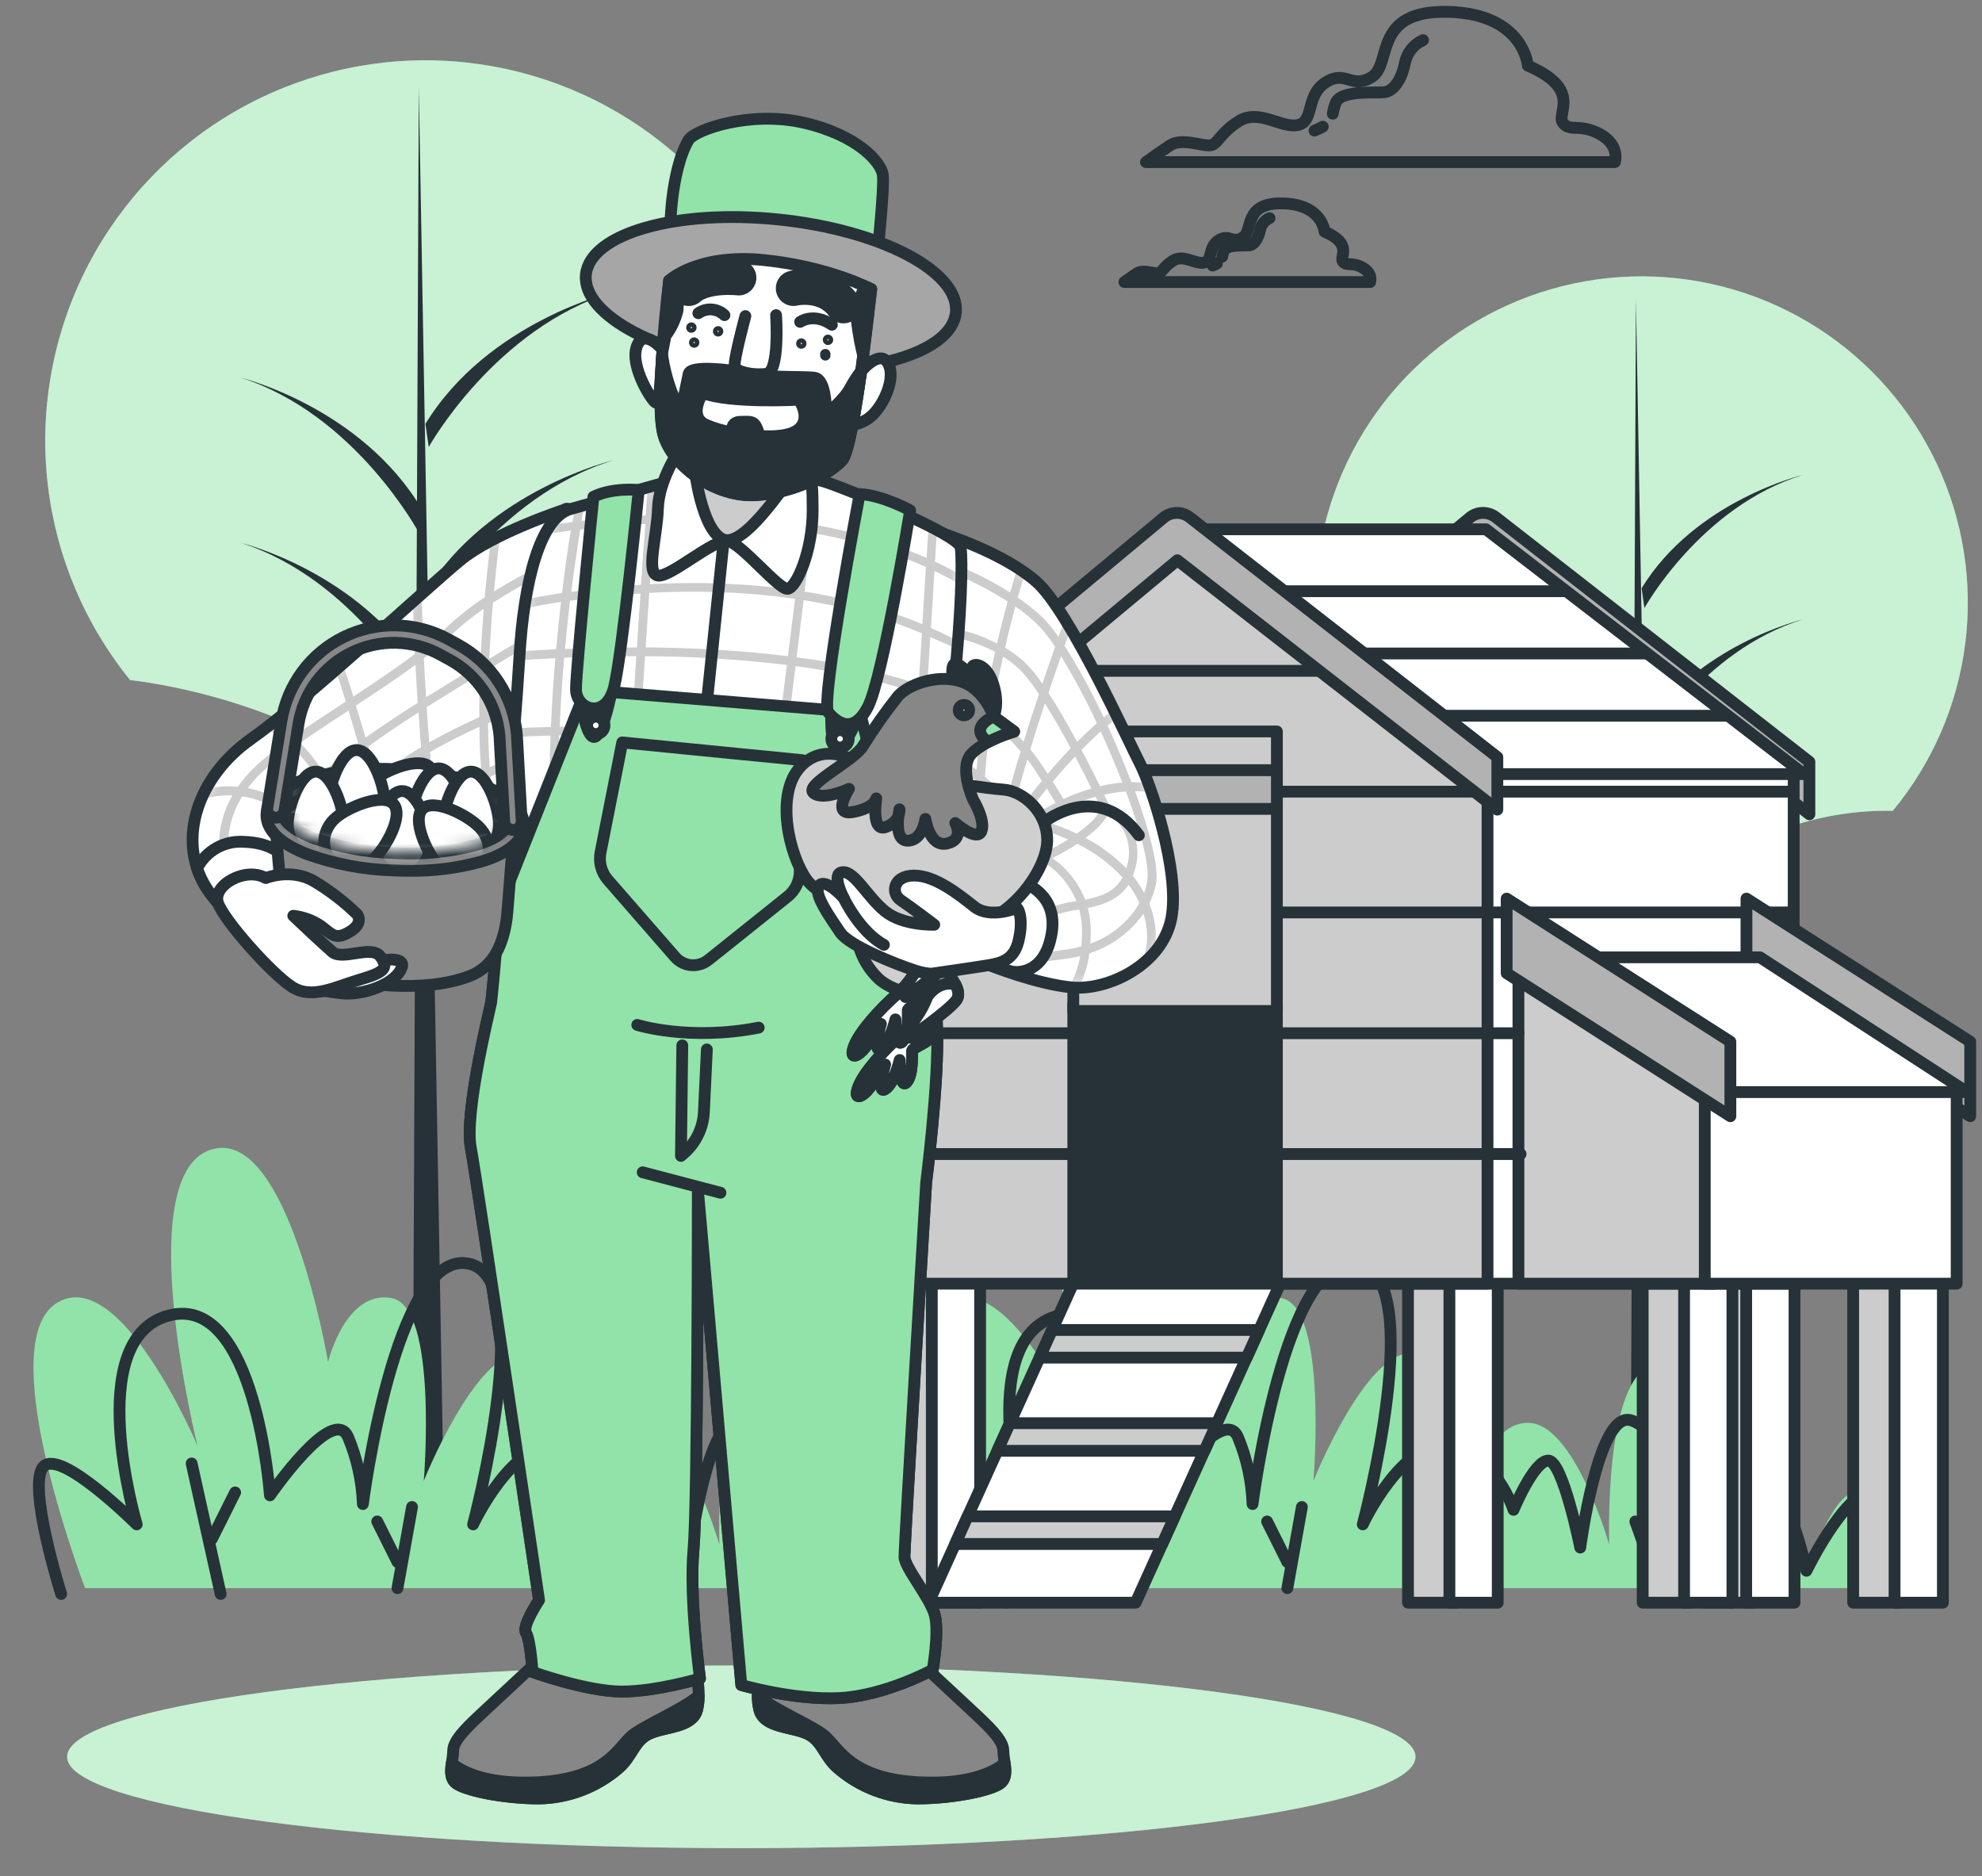 <svg width="168" height="159" viewBox="0 0 168 159" fill="none" xmlns="http://www.w3.org/2000/svg">
<rect x="0" y="0" width="168" height="159" fill="#808080" stroke="none"/>
<path d="M135.624 11.371C133.899 10.428 133.113 11.213 132.483 10.428C131.852 9.642 134.212 7.6 129.5 5.561C129.5 5.561 129.187 1.162 122.746 1.004C116.305 0.845 118.034 5.413 116.294 6.512C114.553 7.611 114.082 5.885 112.367 6.984C110.653 8.083 111.423 10.302 110.011 10.597C108.599 10.892 106.711 9.181 104.986 10.284C103.26 11.386 103.257 12.323 102.471 12.323C101.686 12.323 100.116 11.696 99.175 12.323C98.235 12.949 97.133 13.738 97.133 13.738H136.881C136.881 13.738 137.353 12.323 135.624 11.371Z" stroke="#263238" stroke-linecap="round" stroke-linejoin="round"/>
<path d="M112.12 10.738C111.895 10.864 111.661 10.975 111.42 11.07" stroke="#263238" stroke-linecap="round" stroke-linejoin="round"/>
<path d="M120.623 3.4C120.233 3.575 119.89 3.84 119.624 4.173C119.357 4.507 119.174 4.899 119.089 5.318C118.802 6.755 118.131 7.714 117.364 7.81C116.597 7.906 113.721 7.618 113.242 8.673C113.114 8.982 113.024 9.305 112.973 9.635" stroke="#263238" stroke-linecap="round" stroke-linejoin="round"/>
<path d="M115.479 22.672C114.572 22.178 114.163 22.591 113.831 22.178C113.5 21.765 114.738 20.703 112.268 19.627C112.268 19.627 112.102 17.319 108.729 17.237C105.355 17.156 106.259 19.542 105.352 20.12C104.445 20.699 104.198 19.789 103.294 20.367C102.391 20.946 102.8 22.097 102.059 22.259C101.318 22.421 100.326 21.521 99.423 22.097C98.52 22.672 98.516 23.166 98.103 23.166C97.69 23.166 96.868 22.838 96.374 23.166C95.88 23.494 95.305 23.903 95.305 23.903H116.139C116.139 23.903 116.386 23.17 115.479 22.672Z" stroke="#263238" stroke-linecap="round" stroke-linejoin="round"/>
<path d="M103.154 22.333C103.036 22.401 102.913 22.459 102.785 22.506" stroke="#263238" stroke-linecap="round" stroke-linejoin="round"/>
<path d="M107.611 18.487C107.408 18.578 107.229 18.715 107.089 18.888C106.949 19.061 106.853 19.265 106.807 19.483C106.656 20.22 106.306 20.74 105.904 20.792C105.502 20.843 103.994 20.692 103.743 21.245C103.676 21.406 103.628 21.574 103.6 21.747" stroke="#263238" stroke-linecap="round" stroke-linejoin="round"/>
<path d="M11.062 57.642C11.062 57.642 27.654 59.283 36.049 69.562C36.049 69.562 44.927 57.653 60.876 57.9C64.772 53.199 67.251 47.489 68.027 41.433C68.803 35.377 67.843 29.226 65.258 23.695C62.674 18.164 58.571 13.481 53.429 10.191C48.286 6.901 42.314 5.139 36.209 5.111C30.104 5.083 24.117 6.79 18.944 10.032C13.771 13.275 9.626 17.921 6.991 23.428C4.356 28.935 3.339 35.077 4.059 41.14C4.779 47.202 7.207 52.935 11.059 57.672L11.062 57.642Z" fill="#92E3A9"/>
<path opacity="0.5" d="M11.062 57.642C11.062 57.642 27.654 59.283 36.049 69.562C36.049 69.562 44.927 57.653 60.876 57.9C64.772 53.199 67.251 47.489 68.027 41.433C68.803 35.377 67.843 29.226 65.258 23.695C62.674 18.164 58.571 13.481 53.429 10.191C48.286 6.901 42.314 5.139 36.209 5.111C30.104 5.083 24.117 6.79 18.944 10.032C13.771 13.275 9.626 17.921 6.991 23.428C4.356 28.935 3.339 35.077 4.059 41.14C4.779 47.202 7.207 52.935 11.059 57.672L11.062 57.642Z" fill="white"/>
<path d="M35.5 7.376L34.94 134.146H37.742L35.5 7.376Z" fill="#263238"/>
<path d="M36.341 66.428C36.341 66.428 41.938 56.356 52.014 53.277C52.014 53.277 41.377 55.795 36.06 64.471L36.341 66.428Z" fill="#263238"/>
<path d="M36.341 37.884C36.341 37.884 41.938 27.808 52.014 24.729C52.014 24.729 41.377 27.247 36.06 35.923L36.341 37.884Z" fill="#263238"/>
<path d="M36.341 52.156C36.341 52.156 41.938 42.079 52.014 39.001C52.014 39.001 41.377 41.519 36.06 50.198L36.341 52.156Z" fill="#263238"/>
<path d="M35.511 45.159C35.511 45.159 30.11 35.083 20.395 32.004C20.395 32.004 30.659 34.526 35.787 43.201L35.511 45.159Z" fill="#263238"/>
<path d="M35.511 59.154C35.511 59.154 30.11 49.078 20.395 45.999C20.395 45.999 30.659 48.518 35.787 57.193L35.511 59.154Z" fill="#263238"/>
<path d="M117.695 68.493C117.695 68.493 131.926 69.902 139.138 78.725C139.138 78.725 146.755 68.504 160.441 68.715C163.782 64.681 165.909 59.781 166.574 54.585C167.239 49.39 166.415 44.112 164.197 39.367C161.979 34.621 158.459 30.604 154.046 27.781C149.634 24.959 144.51 23.447 139.272 23.423C134.034 23.399 128.897 24.864 124.459 27.646C120.021 30.428 116.464 34.413 114.203 39.138C111.942 43.863 111.069 49.133 111.687 54.334C112.304 59.536 114.387 64.455 117.691 68.519L117.695 68.493Z" fill="#92E3A9"/>
<path opacity="0.5" d="M117.695 68.493C117.695 68.493 131.926 69.902 139.138 78.725C139.138 78.725 146.755 68.504 160.441 68.715C163.782 64.681 165.909 59.781 166.574 54.585C167.239 49.39 166.415 44.112 164.197 39.367C161.979 34.621 158.459 30.604 154.046 27.781C149.634 24.959 144.51 23.447 139.272 23.423C134.034 23.399 128.897 24.864 124.459 27.646C120.021 30.428 116.464 34.413 114.203 39.138C111.942 43.863 111.069 49.133 111.687 54.334C112.304 59.536 114.387 64.455 117.691 68.519L117.695 68.493Z" fill="white"/>
<path d="M138.667 25.356L138.188 134.145H140.588L138.667 25.356Z" fill="#263238"/>
<path d="M139.386 76.032C139.386 76.032 144.179 67.386 152.836 64.747C152.836 64.747 143.711 66.907 139.146 74.333L139.386 76.032Z" fill="#263238"/>
<path d="M139.386 51.536C139.386 51.536 144.179 42.891 152.836 40.247C152.836 40.247 143.711 42.408 139.146 49.855L139.386 51.536Z" fill="#263238"/>
<path d="M139.386 63.784C139.386 63.784 144.179 55.139 152.836 52.495C152.836 52.495 143.711 54.659 139.146 62.103L139.386 63.784Z" fill="#263238"/>
<path d="M138.675 57.782C138.675 57.782 134.041 49.133 125.697 46.493C125.697 46.493 134.505 48.654 138.907 56.101L138.675 57.782Z" fill="#263238"/>
<path d="M138.675 69.791C138.675 69.791 134.041 61.145 125.697 58.502C125.697 58.502 134.505 60.662 138.907 68.11L138.675 69.791Z" fill="#263238"/>
<path d="M84.454 134.599C84.506 133.445 84.351 131.259 83.098 127.963C81.132 122.801 77.693 133.125 77.693 133.125C77.693 133.125 77.693 131.897 74.006 127.963C70.319 124.029 67.122 130.912 67.122 130.912C67.122 130.912 68.844 114.447 64.663 115.674C60.482 116.902 60.976 130.912 60.976 130.912C60.976 130.912 58.027 120.589 54.096 120.589C50.166 120.589 49.178 127.963 49.178 127.963C49.178 127.963 48.197 114.937 44.263 114.69C40.33 114.443 35.92 125.507 35.92 125.507C35.92 125.507 37.151 110.76 33.217 110.022C29.284 109.285 27.809 115.427 27.809 115.427C27.809 115.427 24.369 95.028 17.732 97.487C11.096 99.946 16.748 122.558 16.748 122.558C16.748 122.558 10.111 106.826 4.692 110.513C-0.212 113.868 6.03 131.432 7.21 134.599H84.454Z" fill="#92E3A9"/>
<path d="M5.183 135.094C5.183 135.094 2.233 125.751 3.708 124.276C5.183 122.802 11.587 129.195 11.587 129.195C11.587 129.195 6.919 113.463 14.293 111.497C21.667 109.532 22.88 126.735 22.88 126.735C22.88 126.735 28.288 118.871 29.516 121.821C30.263 123.616 30.684 125.53 30.759 127.473C30.759 127.473 33.465 106.089 39.607 107.073C45.75 108.058 40.101 129.195 40.101 129.195C40.101 129.195 43.541 121.821 47.475 122.558C51.409 123.296 52.88 127.963 52.88 127.963C52.88 127.963 54.602 123.786 55.83 123.786C57.057 123.786 58.536 131.16 58.536 131.16C58.536 131.16 60.011 119.852 62.713 120.346C65.416 120.84 71.057 130.422 71.057 130.422C71.057 130.422 70.072 125.014 73.022 124.77C75.971 124.527 77.693 133.125 77.693 133.125C77.693 133.125 81.623 125.014 84.082 126.488C86.542 127.963 85.325 135.831 85.325 135.831" stroke="#263238" stroke-linecap="round" stroke-linejoin="round"/>
<path d="M18.703 135.093L16.244 124.032" stroke="#263238" stroke-linecap="round" stroke-linejoin="round"/>
<path d="M33.693 134.599L34.925 127.719" stroke="#263238" stroke-linecap="round" stroke-linejoin="round"/>
<path d="M65.4 135.093L63.188 128.947" stroke="#263238" stroke-linecap="round" stroke-linejoin="round"/>
<path d="M45.738 134.846L48.441 129.932" stroke="#263238" stroke-linecap="round" stroke-linejoin="round"/>
<path d="M17.965 130.422L19.93 126.488" stroke="#263238" stroke-linecap="round" stroke-linejoin="round"/>
<path d="M33.693 132.387L31.975 128.947" stroke="#263238" stroke-linecap="round" stroke-linejoin="round"/>
<path d="M46.966 132.144L45.738 129.932" stroke="#263238" stroke-linecap="round" stroke-linejoin="round"/>
<path d="M64.42 131.896L65.157 129.437" stroke="#263238" stroke-linecap="round" stroke-linejoin="round"/>
<path d="M159.881 134.599C159.932 133.445 159.778 131.259 158.524 127.963C156.559 122.801 153.119 133.125 153.119 133.125C153.119 133.125 153.119 131.897 149.432 127.963C145.745 124.029 142.549 130.912 142.549 130.912C142.549 130.912 144.27 114.447 140.089 115.674C135.908 116.902 136.403 130.912 136.403 130.912C136.403 130.912 133.453 120.589 129.523 120.589C125.592 120.589 124.604 127.963 124.604 127.963C124.604 127.963 123.624 114.937 119.69 114.69C115.756 114.443 111.332 125.507 111.332 125.507C111.332 125.507 112.563 110.76 108.629 110.022C104.695 109.285 103.22 115.427 103.22 115.427C103.22 115.427 99.78 95.028 93.144 97.487C86.507 99.946 92.16 122.558 92.16 122.558C92.16 122.558 85.523 106.826 80.118 110.513C75.2 113.864 81.456 131.432 82.636 134.599H159.881Z" fill="#92E3A9"/>
<path d="M80.608 135.094C80.608 135.094 77.659 125.751 79.134 124.276C80.608 122.802 86.998 129.195 86.998 129.195C86.998 129.195 82.33 113.463 89.704 111.497C97.078 109.532 98.306 126.735 98.306 126.735C98.306 126.735 103.714 118.871 104.942 121.821C105.684 123.617 106.099 125.531 106.17 127.473C106.17 127.473 108.876 106.089 115.018 107.073C121.161 108.058 115.512 129.195 115.512 129.195C115.512 129.195 118.952 121.821 122.886 122.558C126.82 123.296 128.291 127.963 128.291 127.963C128.291 127.963 130.013 123.786 131.241 123.786C132.469 123.786 133.947 131.16 133.947 131.16C133.947 131.16 135.422 119.852 138.124 120.346C140.827 120.84 146.482 130.422 146.482 130.422C146.482 130.422 145.498 125.014 148.448 124.77C151.397 124.527 153.119 133.125 153.119 133.125C153.119 133.125 157.049 125.014 159.508 126.488C161.967 127.963 160.736 135.831 160.736 135.831" stroke="#263238" stroke-linecap="round" stroke-linejoin="round"/>
<path d="M94.129 135.093L91.67 124.032" stroke="#263238" stroke-linecap="round" stroke-linejoin="round"/>
<path d="M109.119 134.599L110.351 127.719" stroke="#263238" stroke-linecap="round" stroke-linejoin="round"/>
<path d="M140.827 135.093L138.615 128.947" stroke="#263238" stroke-linecap="round" stroke-linejoin="round"/>
<path d="M121.166 134.846L123.869 129.932" stroke="#263238" stroke-linecap="round" stroke-linejoin="round"/>
<path d="M93.391 130.422L95.356 126.488" stroke="#263238" stroke-linecap="round" stroke-linejoin="round"/>
<path d="M109.12 132.387L107.402 128.947" stroke="#263238" stroke-linecap="round" stroke-linejoin="round"/>
<path d="M122.394 132.144L121.166 129.932" stroke="#263238" stroke-linecap="round" stroke-linejoin="round"/>
<path d="M139.846 131.896L140.583 129.437" stroke="#263238" stroke-linecap="round" stroke-linejoin="round"/>
<path d="M79.569 107.164H75.473V135.83H79.569V107.164Z" fill="#CCCCCC" stroke="#263238" stroke-linecap="round" stroke-linejoin="round"/>
<path d="M83.079 107.164H78.982V135.83H83.079V107.164Z" fill="white" stroke="#263238" stroke-linecap="round" stroke-linejoin="round"/>
<path d="M123.442 107.164H119.346V135.83H123.442V107.164Z" fill="#CCCCCC" stroke="#263238" stroke-linecap="round" stroke-linejoin="round"/>
<path d="M126.952 107.164H122.855V135.83H126.952V107.164Z" fill="white" stroke="#263238" stroke-linecap="round" stroke-linejoin="round"/>
<path d="M148.598 107.164H144.502V135.83H148.598V107.164Z" fill="#CCCCCC" stroke="#263238" stroke-linecap="round" stroke-linejoin="round"/>
<path d="M152.108 107.164H148.012V135.83H152.108V107.164Z" fill="white" stroke="#263238" stroke-linecap="round" stroke-linejoin="round"/>
<path d="M143.334 107.164H139.238V135.83H143.334V107.164Z" fill="#CCCCCC" stroke="#263238" stroke-linecap="round" stroke-linejoin="round"/>
<path d="M146.844 107.164H142.748V135.83H146.844V107.164Z" fill="white" stroke="#263238" stroke-linecap="round" stroke-linejoin="round"/>
<path d="M161.174 107.164H157.078V135.83H161.174V107.164Z" fill="#CCCCCC" stroke="#263238" stroke-linecap="round" stroke-linejoin="round"/>
<path d="M164.684 107.164H160.588V135.83H164.684V107.164Z" fill="white" stroke="#263238" stroke-linecap="round" stroke-linejoin="round"/>
<path d="M126.789 43.842C126.472 43.594 126.079 43.462 125.677 43.469C125.274 43.475 124.886 43.62 124.577 43.879L99.842 64.492V69.06L125.735 47.481L153.368 69.012V64.566L126.789 43.842Z" fill="#B2B2B2" stroke="#263238" stroke-linecap="round" stroke-linejoin="round"/>
<path d="M152.038 108.794H101.262V65.54L125.71 45.228L152.038 65.54V108.794Z" fill="white" stroke="#263238" stroke-linecap="round" stroke-linejoin="round"/>
<path d="M128.707 108.794H145.379V92.542L128.707 81.135V108.794Z" fill="#CCCCCC" stroke="#263238" stroke-linecap="round" stroke-linejoin="round"/>
<path d="M126.087 108.794H75.311V65.54L99.758 45.228L126.087 65.54V108.794Z" fill="#CCCCCC" stroke="#263238" stroke-linecap="round" stroke-linejoin="round"/>
<path d="M85.582 56.856H113.857" stroke="#263238" stroke-linecap="round" stroke-linejoin="round"/>
<path d="M75.182 67.095H151.556" stroke="#263238" stroke-linecap="round" stroke-linejoin="round"/>
<path d="M75.182 77.33H151.792" stroke="#263238" stroke-linecap="round" stroke-linejoin="round"/>
<path d="M75.182 87.569H128.708" stroke="#263238" stroke-linecap="round" stroke-linejoin="round"/>
<path d="M75.182 97.807H128.889" stroke="#263238" stroke-linecap="round" stroke-linejoin="round"/>
<path d="M100.006 44.859H125.958L152.902 65.609H126.95L100.006 44.859Z" fill="white" stroke="#263238" stroke-linecap="round" stroke-linejoin="round"/>
<path d="M107.77 50.105H132.634" stroke="#263238" stroke-linecap="round" stroke-linejoin="round"/>
<path d="M114.719 55.385H139.414" stroke="#263238" stroke-linecap="round" stroke-linejoin="round"/>
<path d="M121.666 60.662H146.284" stroke="#263238" stroke-linecap="round" stroke-linejoin="round"/>
<path d="M126.919 64.168L100.838 43.842C100.521 43.594 100.128 43.462 99.725 43.469C99.323 43.475 98.935 43.62 98.626 43.879L73.986 64.411V68.979L99.795 47.481L126.919 68.618V64.168Z" fill="#B2B2B2" stroke="#263238" stroke-linecap="round" stroke-linejoin="round"/>
<path d="M167.001 94.603L148.035 82.48V76.161L167.001 88.283V94.603Z" fill="#B2B2B2" stroke="#263238" stroke-linecap="round" stroke-linejoin="round"/>
<path d="M144.502 108.794H165.853V92.542L144.502 81.135V108.794Z" fill="white" stroke="#263238" stroke-linecap="round" stroke-linejoin="round"/>
<path d="M146.858 92.557H166.745L149.18 81.135H128.707L146.858 92.557Z" fill="white" stroke="#263238" stroke-linecap="round" stroke-linejoin="round"/>
<path d="M146.671 94.603L127.709 82.48V76.161L146.671 88.283V94.603Z" fill="#B2B2B2" stroke="#263238" stroke-linecap="round" stroke-linejoin="round"/>
<path d="M108.233 85.102H90.975V108.794H108.233V85.102Z" fill="#263238" stroke="#263238" stroke-linecap="round" stroke-linejoin="round"/>
<path d="M108.233 61.993H90.975V85.685H108.233V61.993Z" fill="#CCCCCC" stroke="#263238" stroke-linecap="round" stroke-linejoin="round"/>
<path d="M108.233 65.274H90.975V68.555H108.233V65.274Z" fill="#B2B2B2" stroke="#263238" stroke-linecap="round" stroke-linejoin="round"/>
<path d="M90.957 108.794H108.507L96.259 135.83H78.709L90.957 108.794Z" fill="white" stroke="#263238" stroke-linecap="round" stroke-linejoin="round"/>
<path d="M89.177 112.72H106.727L105.669 115.061H88.119L89.177 112.72Z" fill="#CCCCCC" stroke="#263238" stroke-linecap="round" stroke-linejoin="round"/>
<path d="M85.601 120.618H103.151L102.089 122.959H84.539L85.601 120.618Z" fill="#CCCCCC" stroke="#263238" stroke-linecap="round" stroke-linejoin="round"/>
<path d="M82.021 128.515H99.571L98.513 130.856H80.963L82.021 128.515Z" fill="#CCCCCC" stroke="#263238" stroke-linecap="round" stroke-linejoin="round"/>
<path d="M62.835 156.635C94.396 156.635 119.982 153.169 119.982 148.893C119.982 144.617 94.396 141.15 62.835 141.15C31.273 141.15 5.688 144.617 5.688 148.893C5.688 153.169 31.273 156.635 62.835 156.635Z" fill="#92E3A9"/>
<path opacity="0.5" d="M62.835 156.635C94.396 156.635 119.982 153.169 119.982 148.893C119.982 144.617 94.396 141.15 62.835 141.15C31.273 141.15 5.688 144.617 5.688 148.893C5.688 153.169 31.273 156.635 62.835 156.635Z" fill="white"/>
<path d="M83.851 81.791C83.851 81.791 87.833 83.402 90.856 83.686C93.879 83.97 98.532 81.791 99.291 77.809C100.051 73.827 97.489 66.343 96.637 64.731C95.785 63.12 90.664 51.746 87.822 49.283C84.979 46.821 80.333 45.394 79.386 45.018C78.438 44.642 79.102 48.24 78.914 50.515C78.726 52.79 78.722 64.352 78.722 64.352L78.059 79.516C78.059 79.516 81.558 80.836 83.851 81.791Z" fill="white"/>
<mask id="mask0_339_160" style="mask-type:luminance" maskUnits="userSpaceOnUse" x="78" y="44" width="22" height="40">
<path d="M83.851 81.792C83.851 81.792 87.833 83.403 90.856 83.687C93.879 83.971 98.532 81.792 99.291 77.81C100.051 73.828 97.489 66.344 96.637 64.732C95.785 63.121 90.664 51.747 87.822 49.284C84.979 46.821 80.333 45.395 79.386 45.019C78.438 44.642 79.102 48.241 78.914 50.516C78.726 52.791 78.722 64.353 78.722 64.353L78.059 79.517C78.059 79.517 81.558 80.837 83.851 81.792Z" fill="white"/>
</mask>
<g mask="url(#mask0_339_160)">
<path d="M97.327 66.376C96.854 66.314 96.377 66.285 95.9 66.288C95.299 64.714 94.61 63.073 93.88 61.495C94.156 61.259 94.437 61.034 94.721 60.813L94.385 60.131C94.105 60.345 93.828 60.566 93.552 60.795C92.58 58.703 91.472 56.679 90.234 54.733C90.418 54.217 90.602 53.742 90.742 53.314C90.576 53.037 90.414 52.764 90.252 52.503C90.097 52.93 89.917 53.425 89.721 53.977C89.292 53.338 88.798 52.745 88.246 52.208C87.624 51.643 86.964 51.122 86.27 50.648C86.491 49.859 86.694 49.16 86.879 48.55C86.672 48.403 86.458 48.259 86.241 48.119C86.056 48.72 85.85 49.424 85.625 50.217C83.666 48.978 81.561 47.987 79.357 47.267L79.14 47.971C81.346 48.708 83.452 49.718 85.407 50.976C85.12 52.046 84.81 53.244 84.511 54.538C83.238 53.878 81.87 53.42 80.456 53.181L80.356 53.919C81.749 54.148 83.097 54.596 84.349 55.246C84.032 56.654 83.734 58.162 83.472 59.722C82.556 58.971 81.6 58.27 80.607 57.624L80.213 58.247C81.299 58.96 82.341 59.737 83.335 60.573C83.096 62.103 82.9 63.67 82.775 65.241C81.888 64.557 80.95 63.941 79.969 63.398L79.623 64.046C80.709 64.66 81.742 65.363 82.712 66.148C82.646 67.232 82.609 68.316 82.624 69.378H83.361C83.361 68.515 83.361 67.638 83.416 66.753C84.047 67.309 84.631 67.916 85.164 68.567C85.039 69.09 84.932 69.588 84.84 70.041L85.293 70.13C84.556 71.181 84.102 71.896 84.032 72.006L84.655 72.397L84.939 71.962L84.961 71.981C84.961 71.981 85.124 71.837 85.385 71.612V71.693C86.211 71.904 87.008 72.218 87.756 72.626L87.019 72.965C80.423 75.963 78.745 76.379 78.731 76.383L78.896 77.102C78.963 77.102 80.607 76.689 87.321 73.636C87.736 73.449 88.127 73.265 88.493 73.083C89.727 73.871 90.688 75.021 91.244 76.375H91.196C90.491 76.477 89.797 76.645 89.124 76.877C86.986 77.71 80.441 78.322 80.375 78.329L80.445 79.067C80.718 79.041 87.159 78.44 89.393 77.57C90.021 77.356 90.668 77.2 91.325 77.105L91.48 77.076C91.64 77.686 91.719 78.314 91.716 78.945C91.717 79.366 91.696 79.787 91.653 80.206C91.402 80.276 91.155 80.339 90.916 80.387C89.282 80.693 85.352 81.05 82.639 81.275L83.852 81.791L84.161 81.913C86.687 81.692 89.659 81.401 91.059 81.139C91.225 81.106 91.395 81.069 91.561 81.028C91.408 81.958 91.082 82.851 90.599 83.661L90.868 83.686C91.052 83.705 91.236 83.713 91.421 83.712C91.897 82.802 92.209 81.815 92.343 80.796C94.193 80.203 95.8 79.023 96.918 77.434C96.959 77.563 96.999 77.695 97.029 77.828C97.393 79.173 97.262 80.605 96.66 81.862C97.075 81.548 97.457 81.195 97.803 80.807C98.036 79.769 98.021 78.69 97.759 77.659C97.671 77.292 97.557 76.933 97.419 76.582C97.681 76.044 97.872 75.474 97.987 74.886C98.245 73.529 97.471 70.491 96.21 67.048C96.688 67.051 97.165 67.093 97.637 67.173C97.512 66.885 97.416 66.624 97.327 66.376ZM95.133 66.325C94.496 66.378 93.863 66.481 93.242 66.635C92.833 65.801 92.287 64.717 91.671 63.552C92.199 63.014 92.744 62.49 93.301 61.989C93.961 63.427 94.584 64.902 95.133 66.325ZM91.262 70.653C90.322 70.205 89.347 69.835 88.346 69.547C88.814 69.263 89.319 68.983 89.854 68.714C89.871 68.748 89.886 68.784 89.898 68.821C89.891 68.778 89.891 68.735 89.898 68.692L90.116 68.585L90.241 68.766L90.038 69.072L90.304 69.238L90.517 69.027C90.635 68.909 90.713 68.832 90.517 68.397C91.275 68.049 92.058 67.757 92.859 67.523C93.087 67.991 93.246 68.323 93.312 68.467C93.272 68.655 93.014 69.426 91.262 70.653ZM93.924 68.968C94.627 69.429 95.164 70.103 95.455 70.892C95.746 71.68 95.775 72.542 95.539 73.349C95.517 73.437 95.491 73.514 95.465 73.596C94.456 72.558 93.289 71.686 92.007 71.015C93.22 70.13 93.725 69.437 93.924 68.968ZM88.803 65.588C88.659 65.363 88.504 65.13 88.339 64.876C88.025 64.402 87.688 63.944 87.328 63.504C87.727 62.207 88.15 60.887 88.571 59.615C89.308 60.791 90.068 62.133 90.757 63.416C90.068 64.131 89.415 64.865 88.803 65.588ZM91.13 64.113C91.664 65.127 92.14 66.067 92.512 66.823C91.704 67.065 90.915 67.365 90.149 67.719C89.939 67.35 89.64 66.878 89.231 66.244C89.824 65.54 90.462 64.832 91.13 64.117V64.113ZM88.733 66.841C89.069 67.368 89.308 67.759 89.47 68.043C88.376 68.601 87.325 69.241 86.326 69.957C86.986 69.061 87.8 67.98 88.733 66.845V66.841ZM89.939 55.614C91.058 57.448 92.071 59.343 92.973 61.292C92.401 61.797 91.841 62.325 91.299 62.87C90.536 61.458 89.692 59.98 88.87 58.726C89.242 57.609 89.607 56.555 89.939 55.614ZM86.064 51.393C86.654 51.808 87.218 52.259 87.752 52.742C88.39 53.37 88.956 54.068 89.437 54.822C89.105 55.766 88.737 56.82 88.357 57.945C87.907 57.269 87.387 56.644 86.805 56.079C86.306 55.632 85.767 55.234 85.194 54.888C85.478 53.627 85.776 52.447 86.064 51.393ZM85.02 55.655C85.478 55.94 85.91 56.265 86.311 56.625C86.977 57.293 87.564 58.035 88.062 58.837C87.627 60.138 87.185 61.502 86.764 62.855C85.942 61.947 85.061 61.092 84.128 60.297C84.386 58.675 84.692 57.115 85.017 55.655H85.02ZM85.389 67.674C84.802 67.012 84.165 66.396 83.483 65.831C83.59 64.264 83.77 62.697 83.999 61.163C84.895 61.944 85.736 62.787 86.513 63.685C86.082 65.068 85.695 66.428 85.382 67.674H85.389ZM85.953 68.452L85.997 68.419L85.972 68.386C86.27 67.151 86.654 65.783 87.078 64.367C87.31 64.666 87.531 64.972 87.734 65.281C87.937 65.591 88.143 65.905 88.316 66.177C87.291 67.42 86.399 68.603 85.702 69.577C85.765 69.219 85.854 68.839 85.946 68.452H85.953ZM86.027 71.125C86.447 70.801 86.986 70.414 87.609 70.019L87.586 70.119C88.598 70.375 89.585 70.72 90.536 71.151C89.983 71.498 89.319 71.87 88.527 72.257C87.738 71.783 86.897 71.403 86.019 71.125H86.027ZM89.216 72.733C90.046 72.298 90.739 71.892 91.31 71.516C92.756 72.222 94.059 73.189 95.156 74.366C94.488 75.586 93.312 75.985 91.985 76.25C91.425 74.83 90.46 73.607 89.209 72.733H89.216ZM92.424 79.978C92.446 79.657 92.46 79.321 92.46 78.964C92.464 78.287 92.378 77.612 92.206 76.958C93.526 76.681 94.842 76.239 95.657 74.974C96.026 75.461 96.336 75.99 96.582 76.549C95.64 78.145 94.165 79.359 92.416 79.978H92.424ZM97.239 74.742C97.178 75.057 97.092 75.367 96.981 75.668C96.706 75.16 96.384 74.68 96.018 74.233C96.113 74.002 96.191 73.764 96.251 73.522C96.521 72.5 96.443 71.417 96.029 70.444C95.615 69.471 94.889 68.664 93.965 68.15C93.895 68.002 93.766 67.722 93.596 67.354C94.202 67.212 94.819 67.121 95.44 67.081C96.686 70.462 97.493 73.455 97.231 74.742H97.239Z" fill="#CCCCCC"/>
</g>
<path d="M83.851 81.791C83.851 81.791 87.833 83.402 90.856 83.686C93.879 83.97 98.532 81.791 99.291 77.809C100.051 73.827 97.489 66.343 96.637 64.731C95.785 63.12 90.664 51.746 87.822 49.283C84.979 46.821 80.333 45.394 79.386 45.018C78.438 44.642 79.102 48.24 78.914 50.515C78.726 52.79 78.722 64.352 78.722 64.352L78.059 79.516C78.059 79.516 81.558 80.836 83.851 81.791Z" stroke="#263238" stroke-linecap="round" stroke-linejoin="round"/>
<path d="M88.666 69.558C88.666 69.558 93.124 66.144 96.534 70.789" stroke="#263238" stroke-linecap="round" stroke-linejoin="round"/>
<path d="M56.91 19.622C56.718 19.939 56.818 14.512 58.355 11.88C58.871 10.999 63.591 9.347 68.151 10.405C72.712 11.463 74.666 13.745 74.828 14.804C74.991 15.862 74.264 22.638 74.264 22.638C74.264 22.638 66.927 18.402 56.91 19.622Z" fill="#92E3A9" stroke="#263238" stroke-linecap="round" stroke-linejoin="round"/>
<path d="M81.021 26.491C81.377 23.024 74.647 19.491 65.988 18.601C57.328 17.71 50.02 19.8 49.663 23.268C49.307 26.735 56.037 30.268 64.697 31.159C73.356 32.049 80.664 29.959 81.021 26.491Z" fill="#A6A6A6" stroke="#263238" stroke-linecap="round" stroke-linejoin="round"/>
<path d="M47.84 43.201C47.84 43.201 41.819 45.169 38.992 47.503C36.164 49.837 25.844 59.423 21.294 62.62C16.745 65.816 15.027 71.099 17.364 75.033C19.702 78.967 24.244 79.948 27.193 79.211C30.143 78.473 33.83 74.171 37.148 72.206C40.466 70.24 43.047 66.675 43.047 66.675C43.047 66.675 44.769 54.261 45.385 50.575C46 46.888 48.334 43.695 48.334 43.695C48.334 43.695 48.334 42.832 47.84 43.201Z" fill="white"/>
<mask id="mask1_339_160" style="mask-type:luminance" maskUnits="userSpaceOnUse" x="16" y="43" width="33" height="37">
<path d="M47.84 43.201C47.84 43.201 41.819 45.169 38.992 47.503C36.164 49.837 25.844 59.423 21.294 62.62C16.745 65.816 15.027 71.099 17.364 75.033C19.702 78.967 24.244 79.948 27.193 79.211C30.143 78.473 33.83 74.171 37.148 72.206C40.466 70.24 43.047 66.675 43.047 66.675C43.047 66.675 44.769 54.261 45.385 50.575C46 46.888 48.334 43.695 48.334 43.695C48.334 43.695 48.334 42.832 47.84 43.201Z" fill="white"/>
</mask>
<g mask="url(#mask1_339_160)">
<path d="M41.875 50.124C42.06 48.104 42.244 46.463 42.395 45.424C42.13 45.553 41.864 45.689 41.603 45.829C41.455 46.987 41.263 48.65 41.09 50.622C39.902 51.407 38.783 52.293 37.746 53.269C37.193 53.8 36.566 54.339 35.903 54.877C35.814 52.952 35.763 51.385 35.733 50.353L34.996 50.991C35.029 52.097 35.084 53.623 35.173 55.415C33.587 56.621 31.773 57.834 29.952 59.032C29.616 57.956 29.31 57.012 29.056 56.23L28.451 56.757C28.702 57.524 28.993 58.431 29.31 59.456L28.853 59.755C27.448 60.673 26.095 61.561 24.879 62.413C24.478 62.071 24.044 61.77 23.585 61.513C23.411 61.417 23.245 61.336 23.083 61.266C22.851 61.447 22.626 61.635 22.409 61.786C22.708 61.894 22.998 62.027 23.275 62.184C23.621 62.384 23.951 62.612 24.259 62.866C23.467 63.438 22.744 63.991 22.136 64.518C21.39 65.151 20.727 65.876 20.163 66.675C19.253 66.595 18.337 66.665 17.45 66.882C17.295 67.176 17.155 67.475 17.029 67.777C17.892 67.505 18.795 67.381 19.699 67.412C17.951 70.461 18.224 74.049 20.535 77.942C20.568 77.997 20.615 78.043 20.67 78.075C20.726 78.106 20.789 78.123 20.853 78.123C20.919 78.124 20.984 78.106 21.041 78.071C21.125 78.021 21.186 77.94 21.21 77.845C21.234 77.751 21.22 77.65 21.17 77.566C18.958 73.809 18.744 70.38 20.532 67.49C20.829 67.533 21.123 67.594 21.413 67.674C22.484 67.978 23.486 68.488 24.363 69.175C24.259 69.352 24.156 69.543 24.068 69.709C22.11 73.606 24.967 76.04 24.997 76.066C25.034 76.097 25.077 76.12 25.123 76.134C25.17 76.149 25.218 76.154 25.267 76.149C25.315 76.145 25.362 76.131 25.405 76.108C25.448 76.086 25.486 76.055 25.517 76.018C25.548 75.98 25.571 75.937 25.585 75.891C25.6 75.845 25.605 75.796 25.601 75.748C25.596 75.699 25.582 75.653 25.559 75.61C25.537 75.567 25.506 75.529 25.469 75.498C25.443 75.476 23.028 73.418 24.731 70.041C24.794 69.912 24.871 69.783 24.945 69.65C26.121 70.725 27.133 71.967 27.946 73.337C27.854 73.913 27.907 74.502 28.101 75.052C28.132 75.113 28.18 75.165 28.238 75.2C28.297 75.236 28.364 75.255 28.433 75.254C28.49 75.255 28.547 75.243 28.599 75.218C28.665 75.183 28.719 75.129 28.754 75.064C28.789 74.998 28.803 74.923 28.794 74.849C29.128 75.49 29.455 76.174 29.775 76.899C29.804 76.965 29.851 77.021 29.912 77.06C29.972 77.099 30.042 77.12 30.114 77.12C30.165 77.119 30.215 77.108 30.262 77.087C30.35 77.047 30.42 76.974 30.455 76.884C30.49 76.793 30.488 76.693 30.45 76.604C29.939 75.42 29.352 74.271 28.691 73.164C28.807 72.403 29.02 71.659 29.325 70.952C30.064 72.882 30.695 74.851 31.216 76.851C31.427 76.689 31.633 76.519 31.843 76.346C31.278 74.209 30.58 72.109 29.753 70.06C30.258 69.126 30.878 68.26 31.596 67.479C32.245 69.956 32.857 72.567 33.344 75.107L33.993 74.569C33.484 71.988 32.853 69.352 32.197 66.859C32.507 66.557 32.839 66.258 33.196 65.967C34.006 65.321 34.858 64.729 35.748 64.197C35.847 65.377 35.958 66.583 36.083 67.792C35.046 68.403 34.081 69.129 33.208 69.956C33.139 70.025 33.1 70.119 33.1 70.216C33.1 70.314 33.139 70.407 33.208 70.476C33.242 70.511 33.282 70.538 33.327 70.557C33.372 70.576 33.421 70.585 33.469 70.585C33.518 70.585 33.566 70.576 33.611 70.557C33.656 70.538 33.697 70.511 33.731 70.476C34.475 69.768 35.293 69.142 36.172 68.611C36.312 69.93 36.474 71.254 36.651 72.556C36.817 72.445 36.987 72.338 37.153 72.239L37.333 72.124C37.16 70.823 37.005 69.503 36.865 68.187C38.157 67.44 39.486 66.758 40.847 66.144C40.924 67.095 41.027 68.032 41.157 68.939C41.389 68.692 41.606 68.452 41.805 68.231C41.706 67.446 41.621 66.642 41.558 65.823C42.185 65.547 42.771 65.3 43.276 65.086C43.313 64.824 43.354 64.544 43.398 64.238C42.86 64.452 42.215 64.717 41.503 65.027C41.426 63.799 41.385 62.553 41.37 61.307C42.325 60.883 43.214 60.514 43.951 60.201C43.988 59.921 44.029 59.64 44.069 59.353C43.306 59.655 42.373 60.035 41.352 60.481C41.352 59.209 41.378 57.944 41.426 56.717C42.738 55.92 43.855 55.26 44.744 54.74C44.792 54.42 44.84 54.106 44.884 53.804C44.017 54.309 42.867 54.991 41.47 55.832C41.551 54.139 41.662 52.514 41.787 51.079C43.094 50.235 44.448 49.466 45.843 48.775C45.949 48.428 46.067 48.097 46.193 47.772C44.71 48.473 43.269 49.259 41.875 50.124ZM35.217 56.352C35.268 57.358 35.331 58.438 35.405 59.57C33.783 60.599 32.315 61.576 30.981 62.52C30.7 61.558 30.427 60.643 30.166 59.799C31.921 58.652 33.661 57.491 35.217 56.352ZM29.255 60.407C29.351 60.348 29.443 60.286 29.535 60.223C29.801 61.086 30.077 62.011 30.361 62.988C29.332 63.751 28.347 64.572 27.412 65.447C26.847 64.55 26.185 63.716 25.439 62.962C26.604 62.136 27.909 61.281 29.255 60.407ZM24.746 68.519C23.812 67.795 22.748 67.257 21.612 66.933C21.406 66.878 21.203 66.834 21.004 66.793C21.478 66.162 22.019 65.584 22.619 65.071C23.242 64.533 23.994 63.965 24.831 63.368C25.614 64.143 26.301 65.009 26.877 65.949C26.08 66.73 25.366 67.591 24.746 68.519ZM28.127 72.25C27.344 71.041 26.402 69.943 25.325 68.987C25.891 68.128 26.544 67.329 27.271 66.601C27.905 67.697 28.464 68.834 28.945 70.004C28.59 70.725 28.316 71.483 28.127 72.264V72.25ZM29.388 69.186C28.924 68.122 28.397 67.087 27.81 66.085C28.691 65.256 29.618 64.477 30.586 63.751C30.848 64.669 31.113 65.624 31.375 66.609C30.611 67.39 29.944 68.26 29.388 69.201V69.186ZM32.728 65.348C32.463 65.562 32.216 65.779 31.991 66C31.736 65.06 31.482 64.157 31.228 63.261C32.507 62.321 33.926 61.366 35.475 60.378C35.536 61.334 35.609 62.317 35.692 63.327C34.657 63.933 33.666 64.613 32.728 65.362V65.348ZM36.168 59.928L37.02 59.393C38.354 58.565 39.576 57.814 40.684 57.141C40.644 58.331 40.622 59.552 40.629 60.78C39.261 61.399 37.79 62.122 36.382 62.918C36.29 61.908 36.231 60.909 36.168 59.943V59.928ZM36.78 67.331C36.655 66.118 36.548 64.913 36.448 63.733C37.816 62.947 39.272 62.221 40.637 61.598C40.637 62.841 40.699 64.083 40.784 65.307C39.508 65.897 38.096 66.587 36.78 67.346V67.331ZM40.718 56.271C39.505 57.008 38.137 57.841 36.633 58.778L36.113 59.102C36.039 57.93 35.98 56.82 35.928 55.784C36.738 55.164 37.516 54.503 38.258 53.804C39.118 52.999 40.038 52.259 41.009 51.592C40.891 53.033 40.788 54.619 40.714 56.274L40.718 56.271Z" fill="#CCCCCC"/>
</g>
<path d="M47.84 43.201C47.84 43.201 41.819 45.169 38.992 47.503C36.164 49.837 25.844 59.423 21.294 62.62C16.745 65.816 15.027 71.099 17.364 75.033C19.702 78.967 24.244 79.948 27.193 79.211C30.143 78.473 33.83 74.171 37.148 72.206C40.466 70.24 43.047 66.675 43.047 66.675C43.047 66.675 44.769 54.261 45.385 50.575C46 46.888 48.334 43.695 48.334 43.695C48.334 43.695 48.334 42.832 47.84 43.201Z" stroke="#263238" stroke-linecap="round" stroke-linejoin="round"/>
<path d="M20.683 71.347C19.873 71.286 19.064 71.466 18.356 71.865C17.648 72.263 17.074 72.861 16.705 73.585C16.873 74.09 17.094 74.575 17.365 75.033C18.437 76.841 20.118 78.208 22.106 78.89C23.902 78.197 25.229 76.91 25.229 75.771C25.229 74.296 24.613 71.468 20.683 71.347Z" fill="white" stroke="#263238" stroke-linecap="round" stroke-linejoin="round"/>
<path d="M45.507 140.867L41.149 144.922C39.733 146.239 38.413 147.455 38.413 148.366C38.413 149.277 37.908 150.493 38.616 151.102C39.324 151.71 42.568 152.421 45.709 152.421C48.166 152.38 50.533 151.485 52.401 149.889C53.614 148.875 53.717 147.555 55.033 146.939C56.35 146.323 58.684 146.434 59.089 144.915C59.495 143.396 58.886 141.062 58.886 141.062L45.507 140.867Z" fill="#878787" stroke="#263238" stroke-linecap="round" stroke-linejoin="round"/>
<path d="M59.081 144.922C59.174 144.534 59.22 144.137 59.217 143.738C57.687 144.984 54.483 146.282 53.495 147.156C52.345 148.173 51.327 150.74 45.616 151.049C40.823 151.311 38.821 149.899 38.29 149.427C38.198 150.076 38.154 150.714 38.608 151.101C39.319 151.709 42.56 152.421 45.701 152.421C48.158 152.38 50.524 151.484 52.393 149.888C53.606 148.874 53.709 147.554 55.025 146.938C56.342 146.323 58.675 146.441 59.081 144.922Z" fill="#263238" stroke="#263238" stroke-linecap="round" stroke-linejoin="round"/>
<path d="M77.952 140.867L82.31 144.922C83.73 146.239 85.046 147.455 85.046 148.366C85.046 149.277 85.551 150.493 84.843 151.102C84.135 151.71 80.891 152.421 77.749 152.421C75.293 152.38 72.928 151.485 71.061 149.889C69.844 148.875 69.745 147.555 68.425 146.939C67.105 146.323 64.779 146.434 64.37 144.915C63.96 143.396 64.572 141.062 64.572 141.062L77.952 140.867Z" fill="#878787" stroke="#263238" stroke-linecap="round" stroke-linejoin="round"/>
<path d="M64.369 144.922C64.274 144.534 64.227 144.137 64.229 143.738C65.762 144.984 68.963 146.282 69.951 147.156C71.105 148.173 72.122 150.74 77.83 151.049C82.623 151.311 84.624 149.899 85.159 149.427C85.248 150.076 85.292 150.714 84.838 151.101C84.13 151.709 80.886 152.421 77.745 152.421C75.289 152.38 72.924 151.484 71.057 149.888C69.84 148.874 69.74 147.554 68.421 146.938C67.101 146.323 64.774 146.441 64.369 144.922Z" fill="#263238" stroke="#263238" stroke-linecap="round" stroke-linejoin="round"/>
<path d="M60.439 39.76C60.439 39.76 50.931 42.407 48.35 43.145C45.769 43.882 44.401 49.346 44.033 55.614C43.664 61.882 41.821 84.003 41.636 84.925C41.452 85.846 39.354 94.326 39.907 97.276C40.46 100.225 45.692 135.62 45.692 135.62C45.692 135.62 44.217 137.832 44.586 138.385C44.954 138.938 45.139 141.703 45.139 141.703C45.139 141.703 49.747 143.362 52.697 143.362C55.647 143.362 59.333 142.256 59.333 142.256C59.333 142.256 58.412 135.435 58.78 131.38C59.149 127.324 59.149 100.778 59.149 100.778L62.836 142.809C62.836 142.809 67.26 144.099 71.132 143.915C75.003 143.731 79.058 141.519 79.058 141.519C79.058 141.519 79.611 138.385 79.243 136.91C78.874 135.435 76.662 132.854 76.662 131.933C76.662 131.011 78.505 100.225 78.505 100.225C78.505 100.225 79.611 91.561 79.427 87.137C79.243 82.713 79.611 72.389 79.611 72.389C79.611 72.389 80.349 62.988 80.902 57.642C81.455 52.296 81.61 47.503 81.425 46.397C81.241 45.291 72.238 41.604 70.025 40.866C67.813 40.129 63.205 39.944 60.439 39.76Z" fill="white"/>
<mask id="mask2_339_160" style="mask-type:luminance" maskUnits="userSpaceOnUse" x="39" y="39" width="43" height="105">
<path d="M60.438 39.76C60.438 39.76 50.929 42.407 48.348 43.144C45.767 43.882 44.399 49.346 44.031 55.613C43.662 61.881 41.819 84.002 41.634 84.924C41.45 85.846 39.352 94.326 39.905 97.275C40.458 100.225 45.69 135.619 45.69 135.619C45.69 135.619 44.215 137.831 44.584 138.384C44.953 138.937 45.137 141.702 45.137 141.702C45.137 141.702 49.745 143.361 52.695 143.361C55.645 143.361 59.331 142.255 59.331 142.255C59.331 142.255 58.41 135.435 58.778 131.379C59.147 127.323 59.147 100.778 59.147 100.778L62.834 142.808C62.834 142.808 67.258 144.099 71.129 143.914C75.001 143.73 79.056 141.518 79.056 141.518C79.056 141.518 79.609 138.384 79.241 136.909C78.872 135.435 76.66 132.854 76.66 131.932C76.66 131.01 78.503 100.225 78.503 100.225C78.503 100.225 79.609 91.561 79.425 87.136C79.241 82.712 79.609 72.389 79.609 72.389C79.609 72.389 80.347 62.987 80.9 57.641C81.453 52.295 81.608 47.502 81.423 46.396C81.239 45.29 72.236 41.603 70.023 40.866C67.811 40.128 63.203 39.944 60.438 39.76Z" fill="white"/>
</mask>
<g mask="url(#mask2_339_160)">
<path d="M80.753 59.111C80.053 58.802 79.334 58.514 78.589 58.249L78.851 53.998C79.463 54.274 80.451 54.665 81.063 54.978L81.026 54.241C80.328 53.875 79.623 53.536 78.91 53.224L79.208 48.397C79.946 48.744 80.646 49.113 81.343 49.504L81.491 49.245C81.491 49.076 81.491 48.91 81.491 48.751C80.753 48.338 80.006 47.955 79.249 47.601L79.426 44.921C79.197 44.799 78.961 44.677 78.711 44.552L78.541 47.288C77.516 46.838 76.473 46.44 75.415 46.086L75.842 43.214L75.145 42.908L74.703 45.857C72.811 45.264 70.883 44.798 68.929 44.46L69.394 40.706C69.169 40.651 68.926 40.596 68.656 40.548L68.188 44.334C66.14 44.009 64.076 43.792 62.005 43.686L62.374 39.903L61.637 39.859L61.268 43.649C59.258 43.568 57.312 43.579 55.476 43.649C55.542 42.69 55.601 41.835 55.653 41.112L54.897 41.322C54.849 42.012 54.794 42.797 54.735 43.682C52.762 43.781 50.926 43.951 49.285 44.146C49.367 43.682 49.444 43.243 49.518 42.83L48.729 43.051C48.662 43.42 48.592 43.822 48.522 44.239C47.862 44.323 47.243 44.412 46.66 44.504C46.479 44.755 46.316 45.017 46.17 45.289C46.852 45.182 47.597 45.068 48.382 44.965C48.128 46.506 47.87 48.283 47.645 50.256C46.439 50.44 45.399 50.624 44.551 50.79C44.507 51.036 44.467 51.294 44.43 51.565C45.263 51.399 46.318 51.196 47.553 51.015C47.405 52.276 47.265 53.614 47.14 55.023C45.949 55.082 44.928 55.148 44.057 55.207C44.057 55.34 44.057 55.469 44.032 55.598C44.006 55.727 44.032 55.83 44.01 55.967C44.854 55.904 45.886 55.838 47.073 55.779C46.463 62.924 46.397 70.106 46.874 77.262L47.612 77.21C47.136 70.059 47.206 62.882 47.822 55.742C49.602 55.664 51.678 55.609 53.935 55.613C53.533 61.796 53.131 68.318 52.924 72.683L53.662 72.72C53.868 68.347 54.27 61.81 54.676 55.613C56.39 55.613 58.2 55.672 60.059 55.771L58.636 69.992L59.373 70.065L60.796 55.827C62.735 55.941 64.719 56.114 66.695 56.357L65.357 67.127L66.094 67.219L67.432 56.453C69.305 56.704 71.167 57.021 72.963 57.423L71.068 70.143L71.805 70.25L73.697 57.589C75.12 57.928 76.502 58.326 77.826 58.772L76.956 72.86L77.693 72.908L78.552 59.027C79.29 59.295 80.002 59.586 80.691 59.901C80.705 59.62 80.727 59.362 80.753 59.111ZM68.826 45.164C70.775 45.505 72.699 45.976 74.585 46.572L73.848 51.388C71.99 50.857 70.101 50.439 68.192 50.138L68.826 45.164ZM53.986 54.875C51.741 54.875 49.673 54.927 47.888 55.004C48.017 53.566 48.165 52.202 48.316 50.916C50.041 50.669 52.065 50.44 54.292 50.3C54.185 51.771 54.082 53.308 53.986 54.875ZM54.355 49.562C52.143 49.699 50.145 49.931 48.423 50.16C48.67 48.184 48.931 46.414 49.186 44.88C50.838 44.681 52.7 44.511 54.716 44.401C54.58 45.931 54.462 47.682 54.333 49.562H54.355ZM80.045 67.042C67.44 61.077 49.968 61.383 43.6 61.733C43.581 61.979 43.562 62.224 43.545 62.47C49.813 62.102 67.447 61.77 79.979 67.82C80.001 67.58 80.023 67.319 80.045 67.042ZM60.136 55.03C58.267 54.931 56.449 54.883 54.727 54.868C54.831 53.283 54.934 51.73 55.033 50.245C56.796 50.152 58.672 50.115 60.623 50.171L60.136 55.03ZM60.696 49.437C58.739 49.382 56.855 49.419 55.085 49.507C55.21 47.63 55.328 45.879 55.435 44.346C57.279 44.272 59.203 44.257 61.205 44.346L60.696 49.437ZM66.784 55.613C64.8 55.366 62.809 55.192 60.866 55.078L61.36 50.204C63.38 50.281 65.395 50.465 67.396 50.753L66.784 55.613ZM61.426 49.47L61.935 44.386C64 44.492 66.058 44.709 68.1 45.035L67.48 50.023C65.473 49.736 63.453 49.553 61.426 49.474V49.47ZM73.073 56.678C71.263 56.276 69.386 55.941 67.517 55.709L68.118 50.864C70.022 51.164 71.905 51.584 73.755 52.121L73.073 56.678ZM77.866 57.994C76.558 57.556 75.197 57.172 73.811 56.844L74.486 52.335C75.728 52.72 76.95 53.168 78.147 53.677L77.866 57.994ZM78.18 52.899C76.998 52.407 75.797 51.974 74.578 51.598L75.293 46.805C76.374 47.171 77.438 47.587 78.482 48.054L78.18 52.899Z" fill="#CCCCCC"/>
</g>
<path d="M60.439 39.76C60.439 39.76 50.931 42.407 48.35 43.145C45.769 43.882 44.401 49.346 44.033 55.614C43.664 61.882 41.821 84.003 41.636 84.925C41.452 85.846 39.354 94.326 39.907 97.276C40.46 100.225 45.692 135.62 45.692 135.62C45.692 135.62 44.217 137.832 44.586 138.385C44.954 138.938 45.139 141.703 45.139 141.703C45.139 141.703 49.747 143.362 52.697 143.362C55.647 143.362 59.333 142.256 59.333 142.256C59.333 142.256 58.412 135.435 58.78 131.38C59.149 127.324 59.149 100.778 59.149 100.778L62.836 142.809C62.836 142.809 67.26 144.099 71.132 143.915C75.003 143.731 79.058 141.519 79.058 141.519C79.058 141.519 79.611 138.385 79.243 136.91C78.874 135.435 76.662 132.854 76.662 131.933C76.662 131.011 78.505 100.225 78.505 100.225C78.505 100.225 79.611 91.561 79.427 87.137C79.243 82.713 79.611 72.389 79.611 72.389C79.611 72.389 80.349 62.988 80.902 57.642C81.455 52.296 81.61 47.503 81.425 46.397C81.241 45.291 72.238 41.604 70.025 40.866C67.813 40.129 63.205 39.944 60.439 39.76Z" stroke="#263238" stroke-linecap="round" stroke-linejoin="round"/>
<path d="M61.316 46.069L59.76 61.023" stroke="#263238" stroke-linecap="round" stroke-linejoin="round"/>
<path d="M59.149 100.778L62.836 142.809C62.836 142.809 67.26 144.099 71.132 143.915C75.003 143.73 79.058 141.518 79.058 141.518C79.058 141.518 79.611 138.384 79.243 136.91C78.874 135.435 76.662 132.854 76.662 131.932C76.662 131.011 78.505 100.225 78.505 100.225C78.505 100.225 79.611 91.561 79.427 87.137C79.405 86.646 79.394 86.078 79.386 85.466C79.018 84.283 77.322 78.83 75.991 73.1C74.487 66.623 72.901 60.384 72.901 60.384L50.411 58.541C49.371 58.309 49.257 59.466 49.257 59.466L42.37 76.795C42.001 81.219 41.688 84.607 41.633 84.958C41.452 85.846 39.354 94.326 39.907 97.275C40.46 100.225 45.692 135.619 45.692 135.619C45.692 135.619 44.217 137.831 44.586 138.384C44.954 138.938 45.139 141.703 45.139 141.703C45.139 141.703 49.747 143.362 52.697 143.362C55.647 143.362 59.333 142.256 59.333 142.256C59.333 142.256 58.412 135.435 58.78 131.379C59.149 127.324 59.149 100.778 59.149 100.778Z" fill="#92E3A9" stroke="#263238" stroke-linecap="round" stroke-linejoin="round"/>
<path d="M52.744 62.921L67.997 64.425L67.79 73.901C67.782 74.302 67.686 74.697 67.508 75.057C67.33 75.417 67.075 75.733 66.762 75.984L60.044 81.356C59.632 81.686 59.108 81.844 58.582 81.797C58.056 81.751 57.568 81.503 57.22 81.105L51.528 74.576C51.253 74.26 51.055 73.886 50.947 73.482C50.839 73.079 50.824 72.656 50.904 72.245L52.744 62.921Z" stroke="#263238" stroke-linecap="round" stroke-linejoin="round"/>
<path d="M54.016 86.864C54.016 86.864 58.41 88.251 64.309 87.093" stroke="#263238" stroke-linecap="round" stroke-linejoin="round"/>
<path d="M57.833 88.597L57.719 97.965L57.977 97.74C58.48 97.3 58.889 96.762 59.179 96.159C59.469 95.557 59.635 94.902 59.665 94.234L59.916 88.943" stroke="#263238" stroke-linecap="round" stroke-linejoin="round"/>
<path d="M54.477 99.356L61.069 101.089" stroke="#263238" stroke-linecap="round" stroke-linejoin="round"/>
<path d="M57.562 38.193C57.562 38.193 55.851 40.638 55.77 43.082C55.689 45.527 54.712 48.613 55.77 48.782C56.828 48.952 60.563 45.604 61.717 45.851C62.871 46.098 66.031 50.002 66.764 49.907C67.498 49.811 68.884 46.732 68.884 43.23C68.884 39.727 68.637 38.993 66.672 37.854C64.707 36.715 60.169 35.506 57.562 38.193Z" fill="white" stroke="#263238" stroke-linecap="round" stroke-linejoin="round"/>
<path d="M58.865 39.66C58.865 39.66 59.437 44.793 61.228 45.685C63.02 46.577 66.523 40.962 66.928 40.719C67.334 40.475 62.467 41.209 58.865 39.66Z" fill="#CCCCCC" stroke="#263238" stroke-linecap="round" stroke-linejoin="round"/>
<path d="M73.008 31.447C73.008 31.447 74.505 29.644 75.22 30.709C75.935 31.775 75.139 33.803 74.243 34.861C73.757 35.474 73.058 35.882 72.285 36.004L73.008 31.447Z" fill="white" stroke="#263238" stroke-linecap="round" stroke-linejoin="round"/>
<path d="M56.176 29.643C56.176 29.643 54.55 27.686 53.964 29.396C53.378 31.107 55.35 34.123 55.593 34.123H55.837L56.176 29.643Z" fill="white" stroke="#263238" stroke-linecap="round" stroke-linejoin="round"/>
<path d="M56.714 23.774C56.714 23.774 55.402 34.433 56.301 37.047C57.201 39.661 60.726 42.131 64.011 41.965C67.296 41.799 70.326 40.162 71.385 39.015C72.443 37.869 73.844 24.5 73.844 24.5C73.844 24.5 70.319 22.612 64.741 22.041C59.163 21.47 56.714 23.774 56.714 23.774Z" fill="white" stroke="#263238" stroke-linecap="round" stroke-linejoin="round"/>
<path d="M68.114 29.113C68.115 29.151 68.104 29.189 68.083 29.221C68.062 29.253 68.032 29.278 67.997 29.293C67.962 29.308 67.923 29.312 67.886 29.305C67.848 29.297 67.814 29.279 67.787 29.252C67.76 29.225 67.741 29.191 67.734 29.153C67.727 29.116 67.731 29.077 67.746 29.041C67.761 29.006 67.786 28.976 67.818 28.956C67.85 28.935 67.888 28.924 67.926 28.925C67.976 28.925 68.023 28.945 68.059 28.98C68.094 29.015 68.114 29.063 68.114 29.113Z" fill="white" stroke="#263238" stroke-width="0.5" stroke-linecap="round" stroke-linejoin="round"/>
<path d="M70.376 28.796C70.376 28.834 70.366 28.872 70.345 28.904C70.324 28.936 70.294 28.961 70.259 28.976C70.224 28.991 70.185 28.995 70.147 28.988C70.11 28.98 70.075 28.962 70.048 28.935C70.021 28.908 70.003 28.873 69.996 28.836C69.988 28.798 69.993 28.76 70.007 28.724C70.022 28.689 70.048 28.659 70.08 28.639C70.112 28.618 70.149 28.607 70.188 28.608C70.237 28.608 70.285 28.628 70.32 28.663C70.356 28.698 70.376 28.746 70.376 28.796Z" fill="white" stroke="#263238" stroke-width="0.5" stroke-linecap="round" stroke-linejoin="round"/>
<path d="M70.142 30.064C70.15 30.093 70.151 30.123 70.146 30.152C70.14 30.181 70.128 30.209 70.11 30.232C70.093 30.256 70.069 30.275 70.043 30.288C70.016 30.302 69.987 30.309 69.957 30.309C69.928 30.309 69.898 30.302 69.872 30.288C69.845 30.275 69.822 30.256 69.804 30.232C69.786 30.209 69.774 30.181 69.769 30.152C69.763 30.123 69.765 30.093 69.773 30.064C69.765 30.036 69.763 30.006 69.769 29.977C69.774 29.947 69.786 29.92 69.804 29.896C69.822 29.872 69.845 29.853 69.872 29.84C69.898 29.827 69.928 29.82 69.957 29.82C69.987 29.82 70.016 29.827 70.043 29.84C70.069 29.853 70.093 29.872 70.11 29.896C70.128 29.92 70.14 29.947 70.146 29.977C70.151 30.006 70.15 30.036 70.142 30.064Z" fill="white" stroke="#263238" stroke-width="0.5" stroke-linecap="round" stroke-linejoin="round"/>
<path d="M60.678 28.077C60.677 28.115 60.688 28.153 60.709 28.185C60.729 28.217 60.759 28.242 60.794 28.257C60.83 28.272 60.868 28.276 60.906 28.269C60.944 28.262 60.978 28.244 61.005 28.216C61.032 28.189 61.05 28.155 61.058 28.117C61.065 28.08 61.061 28.041 61.046 28.006C61.031 27.971 61.006 27.941 60.974 27.92C60.942 27.899 60.904 27.889 60.866 27.889C60.816 27.889 60.768 27.909 60.733 27.944C60.698 27.98 60.678 28.027 60.678 28.077Z" fill="white" stroke="#263238" stroke-width="0.5" stroke-linecap="round" stroke-linejoin="round"/>
<path d="M58.41 27.759C58.41 27.797 58.42 27.835 58.441 27.867C58.462 27.899 58.492 27.924 58.527 27.939C58.562 27.954 58.601 27.958 58.638 27.951C58.676 27.944 58.71 27.925 58.737 27.898C58.764 27.871 58.783 27.837 58.79 27.799C58.797 27.762 58.793 27.723 58.778 27.688C58.763 27.653 58.738 27.623 58.706 27.602C58.674 27.581 58.636 27.57 58.598 27.571C58.548 27.571 58.501 27.591 58.465 27.626C58.43 27.662 58.41 27.709 58.41 27.759Z" fill="white" stroke="#263238" stroke-width="0.5" stroke-linecap="round" stroke-linejoin="round"/>
<path d="M58.65 29.027C58.65 29.066 58.66 29.103 58.681 29.135C58.702 29.167 58.732 29.192 58.767 29.207C58.802 29.222 58.841 29.227 58.879 29.219C58.916 29.212 58.951 29.194 58.978 29.167C59.005 29.14 59.023 29.105 59.03 29.068C59.038 29.03 59.033 28.991 59.019 28.956C59.004 28.921 58.978 28.891 58.946 28.87C58.914 28.849 58.877 28.839 58.839 28.839C58.789 28.839 58.741 28.859 58.706 28.894C58.67 28.93 58.65 28.977 58.65 29.027Z" fill="white" stroke="#263238" stroke-width="0.5" stroke-linecap="round" stroke-linejoin="round"/>
<path d="M73.312 24.316C72.813 25.216 72.579 26.239 72.638 27.266C72.767 28.32 72.964 29.364 73.228 30.392L73.006 31.436L73.851 24.501L73.312 24.316Z" fill="#263238" stroke="#263238" stroke-linecap="round" stroke-linejoin="round"/>
<path d="M57.424 23.471C57.515 24.427 57.515 25.388 57.424 26.344C57.235 27.111 56.89 27.831 56.41 28.46L56.178 29.643L56.716 23.774L57.424 23.471Z" fill="#263238" stroke="#263238" stroke-linecap="round" stroke-linejoin="round"/>
<path d="M63.18 26.789C63.18 26.789 62.122 30.701 62.285 31.107C62.447 31.512 63.833 31.844 64.972 31.678C66.112 31.512 65.783 26.708 65.783 26.708" stroke="#263238" stroke-linecap="round" stroke-linejoin="round"/>
<path d="M67.824 27.28C67.824 27.28 68.967 26.465 70.512 27.524" stroke="#263238" stroke-linecap="round" stroke-linejoin="round"/>
<path d="M59.193 26.546C59.523 26.311 59.925 26.198 60.329 26.228C60.733 26.258 61.114 26.427 61.406 26.708" stroke="#263238" stroke-linecap="round" stroke-linejoin="round"/>
<path d="M62.613 23.538C62.613 23.538 59.76 23.21 58.377 24.434" stroke="#263238" stroke-width="3" stroke-linecap="round" stroke-linejoin="round"/>
<path d="M67.26 24.431C67.26 24.431 69.948 23.778 71.496 25.905" stroke="#263238" stroke-width="3" stroke-linecap="round" stroke-linejoin="round"/>
<path d="M72.052 32.9C71.484 33.958 70.016 35.112 70.016 35.112C70.016 35.112 70.098 32.162 69.04 32.015C67.981 31.867 64.151 32.096 62.278 31.447C62.278 31.447 58.532 30.875 58.37 31.69C58.207 32.505 57.798 34.459 57.798 34.459C57.798 34.459 57.474 34.621 56.902 33.157C56.535 32.15 56.273 31.107 56.121 30.046C55.936 32.87 55.873 35.845 56.294 37.051C57.197 39.676 60.718 42.135 64.003 41.969C67.288 41.803 70.319 40.166 71.377 39.02C71.904 38.452 72.513 34.89 72.992 31.439C72.64 31.9 72.326 32.388 72.052 32.9ZM67.41 36.564C66.768 36.933 65.622 37.025 64.39 36.955C63.988 35.591 63.822 35.749 62.768 35.749C62.064 35.749 62.009 36.288 62.031 36.649C61.271 36.515 60.529 36.296 59.819 35.996C58.27 35.259 59.572 33.309 59.572 33.309C61.935 34.205 67.716 33.877 67.716 33.877C67.716 33.877 68.966 35.668 67.417 36.564H67.41Z" fill="#263238" stroke="#263238" stroke-linecap="round" stroke-linejoin="round"/>
<path d="M49.275 59.452C49.275 59.452 49.622 62.342 50.315 62.46C51.008 62.578 51.705 59.219 51.705 59.219C51.705 59.219 49.854 59.452 49.275 59.452Z" stroke="#263238" stroke-linecap="round" stroke-linejoin="round"/>
<path d="M70.472 60.185C70.472 60.185 70.306 63.094 70.969 63.331C71.633 63.566 72.901 60.381 72.901 60.381C72.901 60.381 71.039 60.289 70.472 60.185Z" stroke="#263238" stroke-linecap="round" stroke-linejoin="round"/>
<path d="M50.299 42.105C50.299 42.105 48.824 56.676 48.824 58.412C48.824 60.149 51.368 61.07 52.065 58.18C52.762 55.289 54.144 41.526 54.144 41.526C54.144 41.526 51.932 41.294 50.299 42.105Z" fill="#92E3A9" stroke="#263238" stroke-linecap="round" stroke-linejoin="round"/>
<path d="M72.867 41.873C72.867 41.873 69.512 59.57 70.209 60.378C70.905 61.185 72.288 62.343 73.56 59.917C74.832 57.491 77.147 43.259 77.147 43.259C77.147 43.259 74.832 41.973 72.867 41.873Z" fill="#92E3A9" stroke="#263238" stroke-linecap="round" stroke-linejoin="round"/>
<path d="M51.24 61.476C51.24 61.622 51.197 61.765 51.116 61.886C51.035 62.007 50.92 62.102 50.785 62.158C50.651 62.213 50.502 62.228 50.359 62.2C50.216 62.171 50.085 62.101 49.982 61.998C49.879 61.895 49.808 61.763 49.78 61.62C49.751 61.477 49.766 61.329 49.822 61.194C49.878 61.059 49.972 60.944 50.093 60.863C50.215 60.782 50.357 60.739 50.503 60.739C50.699 60.739 50.886 60.817 51.024 60.955C51.163 61.093 51.24 61.281 51.24 61.476Z" fill="white" stroke="#263238" stroke-linecap="round" stroke-linejoin="round"/>
<path d="M71.942 62.619C71.942 62.765 71.898 62.908 71.817 63.029C71.736 63.15 71.621 63.245 71.486 63.3C71.352 63.356 71.203 63.371 71.06 63.342C70.917 63.314 70.786 63.244 70.683 63.141C70.58 63.038 70.509 62.906 70.481 62.763C70.453 62.62 70.467 62.472 70.523 62.337C70.579 62.202 70.673 62.087 70.794 62.006C70.916 61.925 71.058 61.882 71.204 61.882C71.4 61.882 71.587 61.959 71.726 62.098C71.864 62.236 71.942 62.424 71.942 62.619Z" fill="white" stroke="#263238" stroke-linecap="round" stroke-linejoin="round"/>
<path d="M86.865 74.867C86.865 74.867 89.708 75.814 89.14 79.129C88.573 82.443 86.39 82.447 85.822 82.351C85.156 82.197 84.497 82.01 83.85 81.79C83.85 81.79 85.273 79.991 84.609 78C83.945 76.009 84.023 74.675 86.865 74.867Z" fill="white" stroke="#263238" stroke-linecap="round" stroke-linejoin="round"/>
<path d="M72.745 79.984C73.034 81.15 73.66 82.204 74.544 83.015C75.968 84.25 78.618 84.438 78.618 84.438C78.15 85.666 77.404 86.768 76.44 87.661C74.924 88.988 73.217 90.883 72.753 92.114C72.288 93.346 73.121 92.97 73.7 92.21C74.279 91.451 75.028 90.219 75.028 90.219C75.028 90.219 74.268 92.778 75.028 92.306C75.787 91.834 76.259 89.84 76.259 89.84C76.259 89.84 76.259 92.306 76.827 91.738C77.394 91.171 77.302 89.368 77.302 89.084C77.302 88.8 78.342 88.512 78.913 87.945C79.485 87.377 77.111 87.945 77.111 87.945C77.111 87.945 80.525 85.578 81.092 84.722C81.66 83.867 80.237 82.351 79.861 81.879C79.485 81.408 72.745 79.984 72.745 79.984Z" fill="#CFCFCF" stroke="#263238" stroke-linecap="round" stroke-linejoin="round"/>
<path d="M78.618 84.439C78.15 85.666 77.404 86.769 76.44 87.661C74.924 88.988 73.217 90.883 72.753 92.115C72.288 93.346 73.121 92.97 73.7 92.21C74.279 91.451 75.028 90.22 75.028 90.22C75.028 90.22 74.268 92.778 75.028 92.306C75.787 91.834 76.259 89.84 76.259 89.84C76.259 89.84 76.259 92.306 76.827 91.739C77.394 91.171 77.302 89.368 77.302 89.084C77.302 88.8 78.342 88.513 78.913 87.945C79.485 87.377 77.111 87.945 77.111 87.945C77.111 87.945 80.525 85.578 81.092 84.722C81.328 84.354 81.218 83.893 80.982 83.428C79.525 83.056 78.618 84.439 78.618 84.439Z" fill="white" stroke="#263238" stroke-linecap="round" stroke-linejoin="round"/>
<path d="M72.38 76.541C72.671 77.706 73.298 78.76 74.183 79.571C75.603 80.803 78.257 80.994 78.257 80.994C77.787 82.221 77.041 83.323 76.078 84.217C74.563 85.544 72.856 87.439 72.391 88.671C71.927 89.902 72.76 89.526 73.339 88.766C73.918 88.007 74.666 86.775 74.666 86.775C74.666 86.775 73.91 89.334 74.666 88.862C75.422 88.39 75.898 86.396 75.898 86.396C75.898 86.396 75.898 88.862 76.469 88.291C77.04 87.719 76.941 85.924 76.941 85.64C76.941 85.356 77.984 85.069 78.552 84.501C79.12 83.933 76.753 84.501 76.753 84.501C76.753 84.501 80.163 82.13 80.735 81.278C81.306 80.427 79.879 78.908 79.5 78.436C79.12 77.964 72.38 76.541 72.38 76.541Z" fill="white" stroke="#263238" stroke-linecap="round" stroke-linejoin="round"/>
<path d="M78.257 80.995C77.787 82.221 77.041 83.324 76.078 84.217C74.563 85.544 72.856 87.439 72.391 88.671C71.927 89.902 72.76 89.526 73.339 88.767C73.918 88.007 74.666 86.776 74.666 86.776C74.666 86.776 73.91 89.335 74.666 88.863C75.422 88.391 75.898 86.396 75.898 86.396C75.898 86.396 75.898 88.863 76.469 88.291C77.04 87.72 76.941 85.924 76.941 85.64C76.941 85.356 77.984 85.069 78.552 84.501C79.12 83.933 76.753 84.501 76.753 84.501C76.753 84.501 80.163 82.13 80.735 81.279C80.971 80.91 80.86 80.449 80.621 79.984C79.16 79.612 78.257 80.995 78.257 80.995Z" fill="white" stroke="#263238" stroke-linecap="round" stroke-linejoin="round"/>
<path d="M73.036 64.832C73.036 64.832 70.086 62.62 67.874 64.954C65.662 67.287 66.89 72.453 68.364 74.539C69.839 76.626 76.966 79.089 81.269 78.72C85.571 78.352 88.764 73.68 88.764 71.221C88.764 68.762 86.677 67.044 85.077 66.922C83.477 66.801 80.41 66.307 80.41 66.307C80.41 66.307 74.385 65.938 73.036 64.832Z" fill="#CFCFCF" stroke="#263238" stroke-linecap="round" stroke-linejoin="round"/>
<path d="M84.22 60.724C84.22 60.724 84.747 59.74 84.183 57.967C83.619 56.193 82.41 56.123 82.41 56.595V57.332C82.41 57.332 81.204 56.042 80.88 56.285C80.555 56.529 80.799 57.897 80.799 57.897C80.799 57.897 83.354 58.486 84.22 60.724Z" fill="#263238" stroke="#263238" stroke-linecap="round" stroke-linejoin="round"/>
<path d="M84.22 60.725C84.22 60.725 83.412 58.295 81.329 57.716C79.246 57.138 76.934 58.085 76.123 58.992C75.041 60.359 74.037 61.787 73.118 63.269C72.307 64.541 68.145 66.51 68.956 67.203C69.767 67.896 71.961 66.856 71.961 66.856C71.961 66.856 70.456 69.168 72.307 68.821C74.158 68.475 74.276 67.664 74.276 67.664C74.276 67.664 73.811 70.558 75.084 70.093C76.356 69.629 76.241 68.589 76.241 68.589C76.241 68.589 75.662 71.251 76.934 71.251C78.206 71.251 78.439 69.408 78.439 69.408C78.439 69.408 78.785 71.837 80.282 71.487C81.779 71.137 80.975 69.754 80.975 69.754C80.975 69.754 82.819 71.373 83.187 70.447C83.556 69.522 82.494 67.789 82.494 67.789C82.494 67.789 81.222 65.013 82.376 63.855C83.53 62.697 85.964 62.012 85.964 62.012L84.22 60.725Z" fill="#878787" stroke="#263238" stroke-linecap="round" stroke-linejoin="round"/>
<path d="M83.508 62.689C83.585 62.759 83.663 62.822 83.74 62.884C84.449 62.522 85.189 62.224 85.952 61.996L84.219 60.724C84.219 60.724 82.236 61.535 83.508 62.689Z" fill="#92E3A9" stroke="#263238" stroke-linecap="round" stroke-linejoin="round"/>
<path d="M82.15 60.182C82.151 60.27 82.125 60.357 82.076 60.431C82.028 60.505 81.958 60.563 81.876 60.597C81.795 60.631 81.705 60.64 81.618 60.623C81.531 60.606 81.451 60.564 81.388 60.501C81.326 60.438 81.283 60.358 81.266 60.272C81.249 60.185 81.258 60.095 81.293 60.013C81.327 59.931 81.384 59.862 81.458 59.813C81.532 59.764 81.619 59.739 81.708 59.739C81.825 59.739 81.938 59.786 82.02 59.869C82.103 59.952 82.15 60.065 82.15 60.182Z" fill="white" stroke="#263238" stroke-linecap="round" stroke-linejoin="round"/>
<path d="M86.203 76.95C86.203 76.95 83.928 77.898 82.601 76.855C81.273 75.811 79.282 74.204 77.483 74.204C75.684 74.204 75.492 75.719 76.344 76.287C77.196 76.855 79.19 78.374 79.19 78.374C79.19 78.374 76.536 78.466 75.02 77.234C73.505 76.003 72.44 73.824 71.418 73.916C70.397 74.008 71.51 76.099 71.51 76.099C71.51 76.099 69.995 74.392 69.427 75.055C68.86 75.719 70.471 77.898 71.227 79.037C71.982 80.176 76.156 81.791 77.295 82.16C77.813 82.357 78.355 82.481 78.906 82.529C78.906 82.529 82.792 81.976 83.851 81.791C84.909 81.607 85.937 81.319 86.317 79.8C86.697 78.281 86.487 77.234 86.203 76.95Z" fill="white" stroke="#263238" stroke-linecap="round" stroke-linejoin="round"/>
<path d="M71.51 76.098C71.51 76.098 72.837 78.941 74.924 80.076L71.51 76.098Z" fill="white"/>
<path d="M71.51 76.098C71.51 76.098 72.837 78.941 74.924 80.076" stroke="#263238" stroke-linecap="round" stroke-linejoin="round"/>
<path d="M43.663 70.269L23.293 69.347L24.122 79.21H24.226C24.816 81.448 28.621 83.317 33.314 83.535C35.441 83.634 37.779 83.494 39.807 82.72C41.919 81.916 42.679 79.892 42.955 77.809C43.07 76.972 43.49 70.262 43.663 70.269Z" fill="#878787" stroke="#263238" stroke-linecap="round" stroke-linejoin="round"/>
<path d="M34.675 73.802C34.215 73.802 33.75 73.791 33.281 73.769C30.762 73.692 28.272 73.21 25.907 72.342C23.083 71.21 22.541 69.89 22.589 68.979C22.637 68.069 23.293 66.808 26.213 65.938C28.652 65.293 31.179 65.043 33.697 65.2C36.216 65.277 38.706 65.758 41.071 66.627C43.895 67.759 44.437 69.079 44.389 69.99C44.345 70.896 43.685 72.161 40.765 73.031C38.781 73.571 36.731 73.831 34.675 73.802ZM32.274 66.645C30.363 66.615 28.456 66.853 26.611 67.353C24.746 67.906 24.06 68.611 24.03 69.049C24.001 69.488 24.628 70.251 26.43 70.974C28.648 71.782 30.981 72.228 33.34 72.294C35.696 72.446 38.061 72.218 40.345 71.619C42.211 71.066 42.896 70.362 42.926 69.923C42.948 69.488 42.328 68.721 40.526 67.999C38.306 67.188 35.971 66.741 33.609 66.675C33.159 66.675 32.713 66.645 32.274 66.645Z" fill="#878787" stroke="#263238" stroke-linecap="round" stroke-linejoin="round"/>
<mask id="mask3_339_160" style="mask-type:luminance" maskUnits="userSpaceOnUse" x="24" y="60" width="19" height="13">
<path d="M37.896 61.475C34.633 60.598 30.235 60.605 28.233 61.302C26.961 61.773 25.814 62.53 24.882 63.514L24.292 68.624C24.2 68.735 24.143 68.872 24.13 69.015C24.107 69.45 24.719 70.206 26.508 70.925C28.7 71.727 31.006 72.171 33.339 72.241C35.671 72.389 38.011 72.163 40.271 71.57C42.114 71.021 42.796 70.324 42.818 69.893L42.889 64.783C42.122 64.661 41.082 62.334 37.896 61.475Z" fill="white"/>
</mask>
<g mask="url(#mask3_339_160)">
<path d="M43.562 69.932C43.652 67.992 39.212 66.209 33.645 65.95C28.078 65.692 23.492 67.055 23.401 68.996C23.311 70.936 27.751 72.719 33.319 72.977C38.886 73.236 43.472 71.873 43.562 69.932Z" fill="white" stroke="#263238" stroke-linecap="round" stroke-linejoin="round"/>
<path d="M34.685 69.787C33.578 70.752 31.989 70.741 31.123 69.757C30.257 68.773 30.448 67.176 31.547 66.221C32.646 65.266 35.603 64.068 36.469 65.052C37.336 66.037 35.783 68.817 34.685 69.787Z" fill="white" stroke="#263238" stroke-miterlimit="10"/>
<path d="M32.602 68.039C32.602 69.513 31.54 70.69 30.228 70.69C28.915 70.69 27.854 69.502 27.854 68.039C27.854 66.575 28.919 63.57 30.228 63.57C31.537 63.57 32.602 66.571 32.602 68.039Z" fill="white" stroke="#263238" stroke-miterlimit="10"/>
<path d="M39.551 69.591C39.551 71.066 38.486 72.245 37.177 72.245C35.868 72.245 34.803 71.054 34.803 69.591C34.803 68.127 35.865 65.122 37.177 65.122C38.49 65.122 39.551 68.123 39.551 69.591Z" fill="white" stroke="#263238" stroke-miterlimit="10"/>
<path d="M36.448 71.508C36.448 72.983 35.382 74.163 34.074 74.163C32.765 74.163 31.699 72.972 31.699 71.508C31.699 70.045 32.761 67.043 34.077 67.043C35.394 67.043 36.448 70.041 36.448 71.508Z" fill="white" stroke="#263238" stroke-miterlimit="10"/>
<path d="M29.139 69.864C29.139 71.339 28.078 72.519 26.765 72.519C25.453 72.519 24.391 71.332 24.391 69.864C24.391 68.397 25.453 65.396 26.765 65.396C28.078 65.396 29.139 68.4 29.139 69.864Z" fill="white" stroke="#263238" stroke-miterlimit="10"/>
<path d="M42.292 69.864C42.292 71.339 41.226 72.519 39.917 72.519C38.608 72.519 37.543 71.332 37.543 69.864C37.543 68.397 38.605 65.396 39.917 65.396C41.23 65.396 42.292 68.4 42.292 69.864Z" fill="white" stroke="#263238" stroke-miterlimit="10"/>
<path d="M31.58 72.891C30.474 73.861 28.885 73.846 28.019 72.862C27.152 71.877 27.34 70.281 28.443 69.326C29.545 68.371 32.498 67.173 33.365 68.157C34.231 69.142 32.679 71.922 31.58 72.891Z" fill="white" stroke="#263238" stroke-miterlimit="10"/>
<path d="M40.635 70.114C41.653 71.168 41.712 72.765 40.768 73.672C39.824 74.579 38.231 74.465 37.217 73.41C36.203 72.356 34.88 69.454 35.827 68.543C36.775 67.633 39.606 69.059 40.635 70.114Z" fill="white" stroke="#263238" stroke-miterlimit="10"/>
</g>
<path d="M43.483 70.336C43.298 70.337 43.12 70.269 42.984 70.144C42.847 70.02 42.762 69.849 42.746 69.665L42.337 62.369C42.219 61.027 41.771 59.735 41.032 58.609C40.294 57.482 39.288 56.556 38.104 55.913L37.304 55.478C36.155 54.851 34.872 54.509 33.564 54.48C32.255 54.451 30.959 54.736 29.783 55.312C28.608 55.888 27.587 56.737 26.808 57.788C26.028 58.84 25.512 60.063 25.303 61.355L24.108 68.729C24.067 68.911 23.957 69.071 23.801 69.176C23.646 69.28 23.456 69.322 23.271 69.292C23.087 69.262 22.92 69.162 22.806 69.014C22.691 68.866 22.638 68.679 22.656 68.493L23.85 61.119C24.097 59.594 24.706 58.151 25.625 56.909C26.545 55.668 27.749 54.666 29.136 53.986C30.523 53.306 32.053 52.969 33.597 53.003C35.142 53.037 36.656 53.441 38.012 54.18L38.812 54.619C40.21 55.38 41.399 56.475 42.271 57.806C43.143 59.138 43.672 60.665 43.811 62.251L44.217 69.547C44.234 69.742 44.174 69.935 44.049 70.085C43.923 70.235 43.744 70.33 43.55 70.347L43.483 70.336Z" fill="#878787" stroke="#263238" stroke-linecap="round" stroke-linejoin="round"/>
<path d="M26.703 83.882C26.703 83.882 27.024 83.93 28.867 84.177C30.711 84.424 33.66 83.38 34.077 81.913C34.294 81.175 32.724 81.175 31.618 81.669C30.512 82.163 26.703 83.882 26.703 83.882Z" fill="white" stroke="#263238" stroke-linecap="round" stroke-linejoin="round"/>
<path d="M22.526 74.417C22.526 74.417 24.613 73.558 26.582 74.664C27.917 75.458 29.154 76.406 30.268 77.488C30.268 77.488 30.881 78.226 29.653 78.963C28.425 79.701 28.178 79.21 27.194 78.473C26.497 78.001 25.696 77.707 24.86 77.614C24.86 77.614 27.319 79.948 28.178 80.685C29.037 81.422 31.496 80.069 32.234 81.054C32.971 82.038 32.602 82.407 30.512 83.019C28.421 83.631 26.456 84.74 24.738 83.634C23.02 82.528 18.961 77.982 18.47 76.508C17.98 75.033 20.804 73.433 22.526 74.417Z" fill="white" stroke="#263238" stroke-linecap="round" stroke-linejoin="round"/>
</svg>
